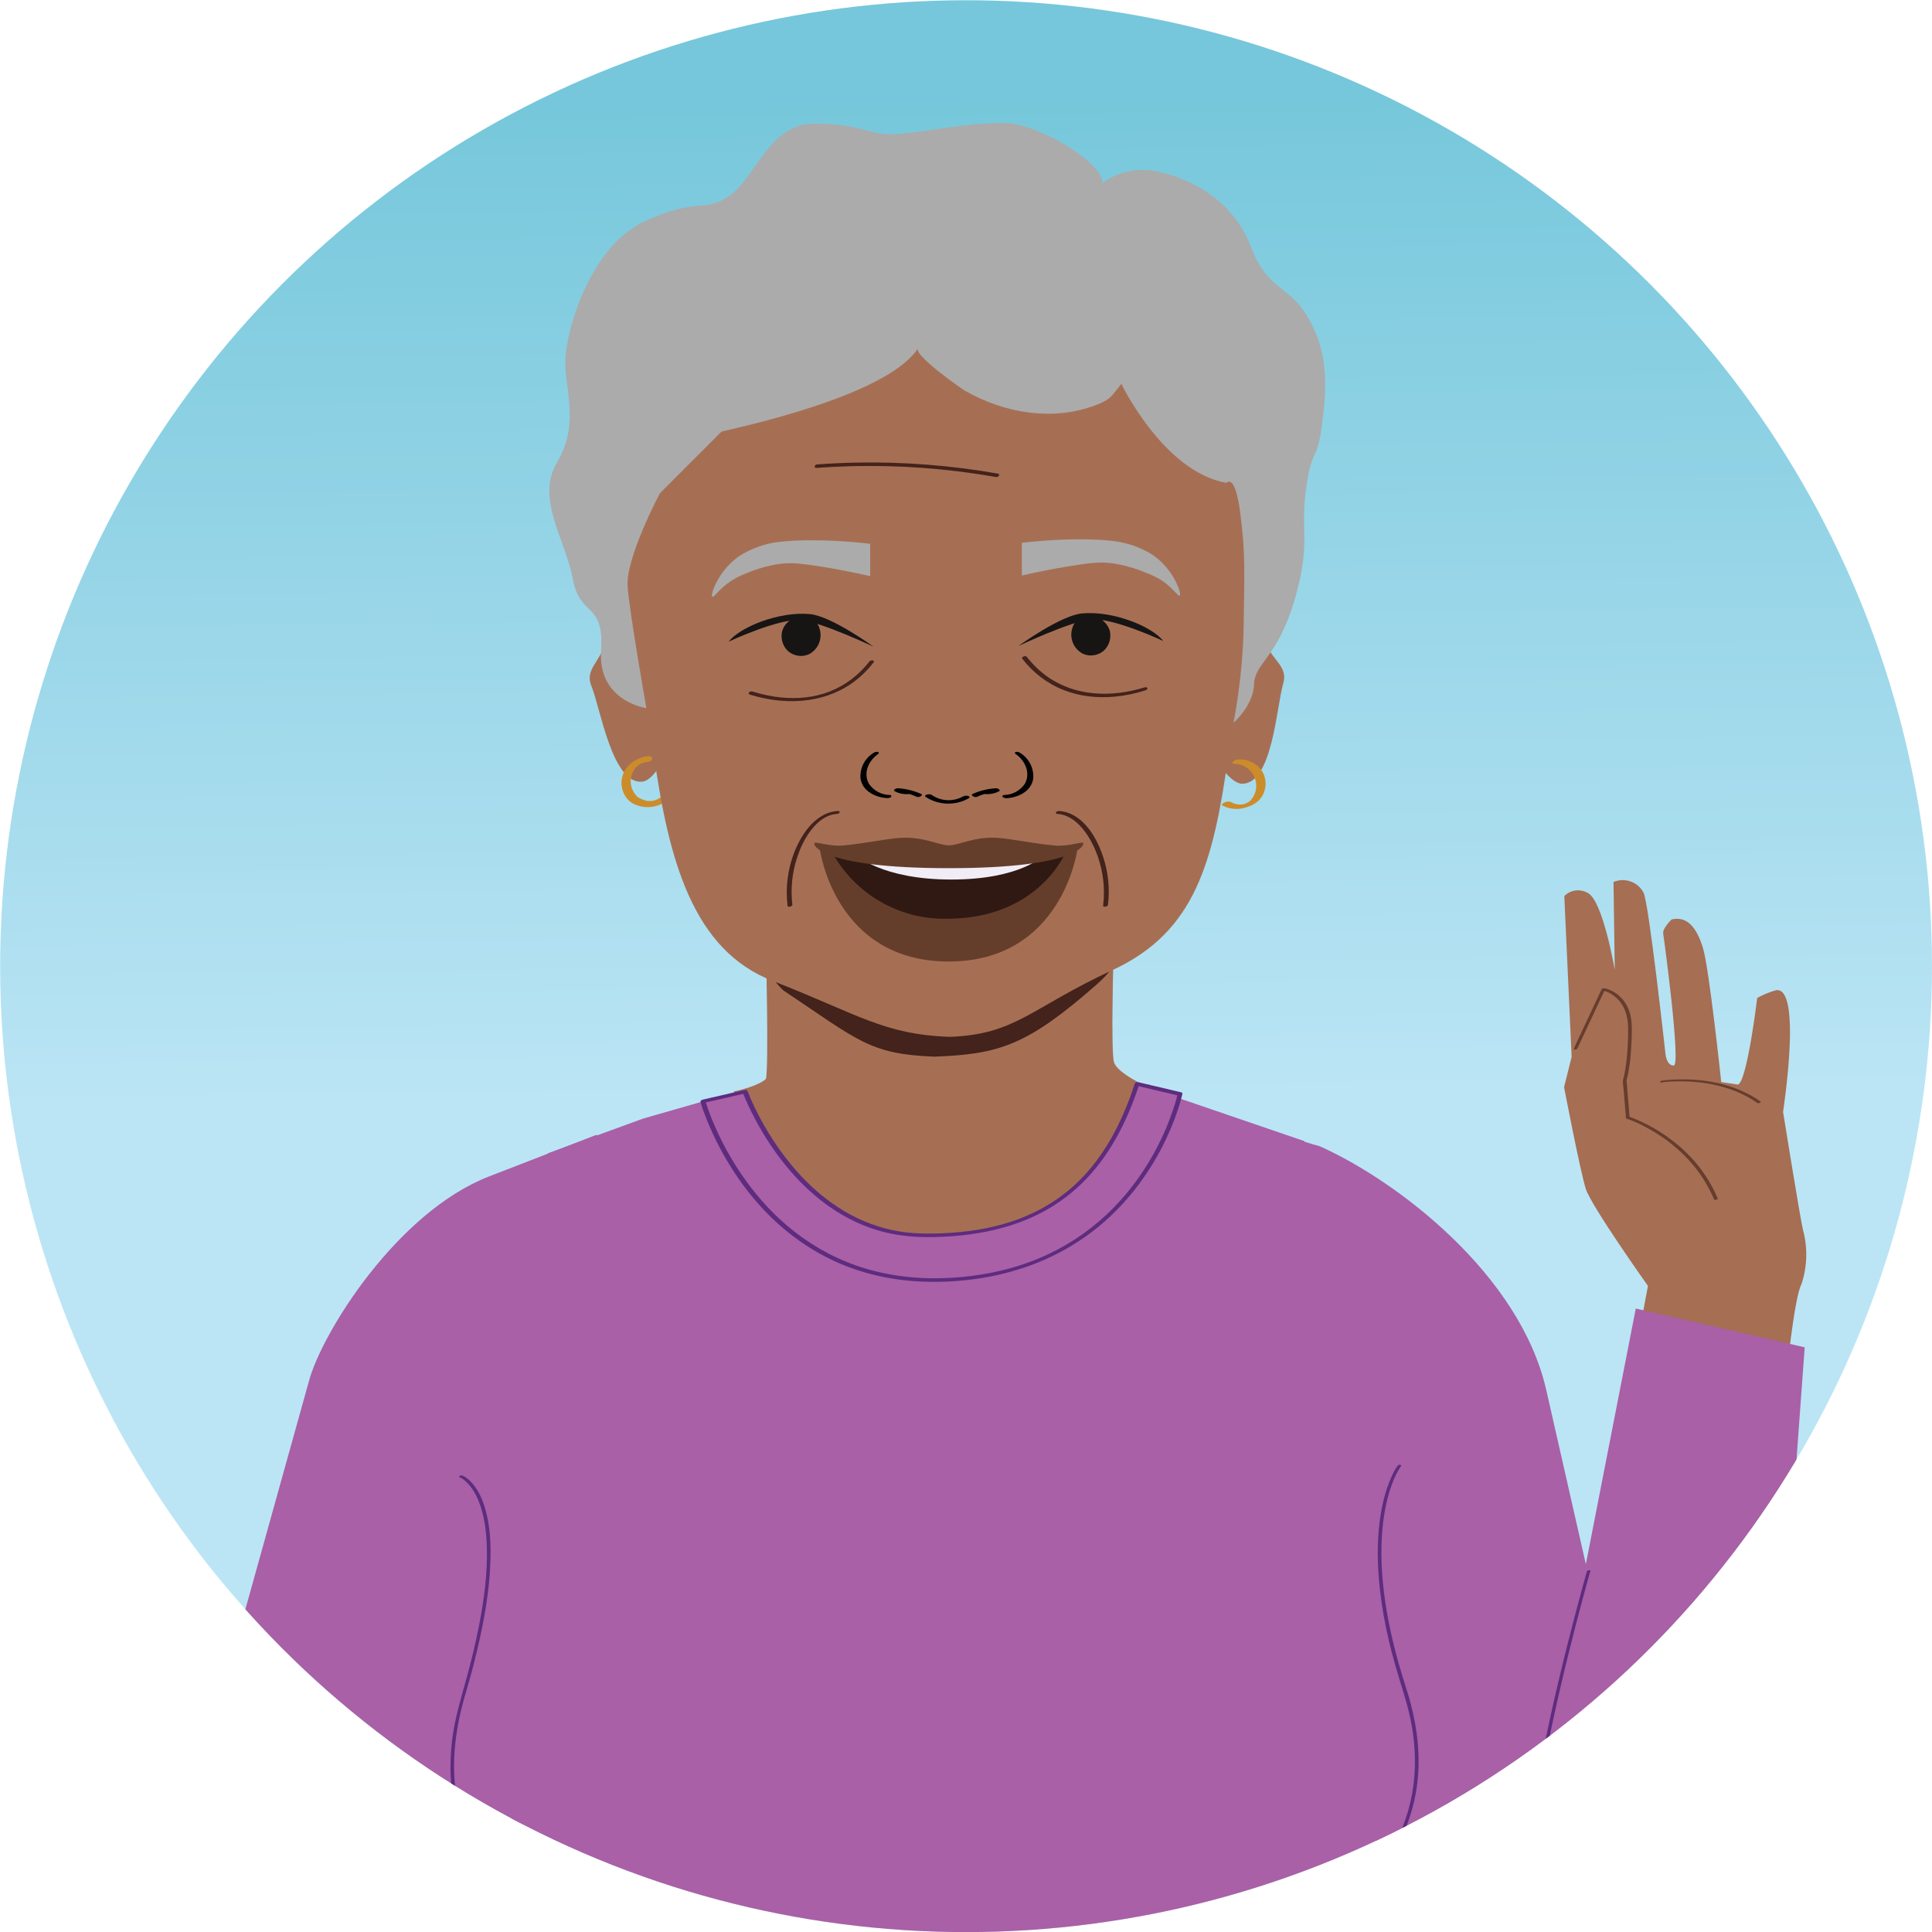 <?xml version="1.0" encoding="UTF-8"?>
<svg id="Layer_2" data-name="Layer 2" xmlns="http://www.w3.org/2000/svg" xmlns:xlink="http://www.w3.org/1999/xlink" viewBox="0 0 1163.28 1163.33">
  <defs>
    <style>
      .cls-1 {
        fill: none;
      }

      .cls-2 {
        fill: #171514;
      }

      .cls-3 {
        fill: #aa60a6;
      }

      .cls-4 {
        fill: #ababab;
      }

      .cls-5 {
        fill: #f1edf6;
      }

      .cls-6 {
        fill: url(#linear-gradient);
      }

      .cls-7 {
        fill: #a66e53;
      }

      .cls-8 {
        fill: #663d2e;
      }

      .cls-9 {
        fill: #020202;
      }

      .cls-10 {
        fill: #a66f54;
      }

      .cls-11 {
        fill: #a960a6;
      }

      .cls-12 {
        fill: #232f35;
      }

      .cls-13 {
        fill: #5e2c7f;
      }

      .cls-14 {
        fill: #43231b;
      }

      .cls-15 {
        fill: #cd8c2a;
      }

      .cls-16 {
        fill: #301912;
      }

      .cls-17 {
        fill: #653e2b;
      }

      .cls-18 {
        clip-path: url(#clippath);
      }
    </style>
    <clipPath id="clippath">
      <circle class="cls-1" cx="581.68" cy="581.74" r="581.59"/>
    </clipPath>
    <linearGradient id="linear-gradient" x1="584.08" y1="791.9" x2="570.79" y2="-371.21" gradientUnits="userSpaceOnUse">
      <stop offset=".11" stop-color="#bbe5f5"/>
      <stop offset=".63" stop-color="#76c7db"/>
    </linearGradient>
  </defs>
  <g class="cls-18">
    <circle class="cls-6" cx="581.68" cy="581.74" r="581.59"/>
    <path class="cls-12" d="M383.2,696.93c-.11.95-.21,1.9-.32,2.85l-.9,8.11c-.47,4.27-.95,8.54-1.42,12.81-.63,5.67-1.26,11.34-1.89,17.01l-2.27,20.51-2.61,23.49c-.96,8.67-1.92,17.35-2.89,26.02-1.03,9.26-2.05,18.51-3.08,27.77s-2.15,19.36-3.22,29.04l-3.31,29.87c-1.1,9.96-2.21,19.93-3.31,29.89s-2.18,19.64-3.27,29.46-2.11,19.05-3.17,28.57c-.99,8.96-1.99,17.92-2.98,26.88-.91,8.25-1.83,16.49-2.74,24.74-.82,7.37-1.63,14.74-2.45,22.11-.69,6.24-1.38,12.49-2.08,18.73-.55,4.96-1.1,9.92-1.65,14.88-.39,3.5-.78,7-1.16,10.5l-.6,5.45c-.03.23-.05.45-.08.68-.1.88,1.62.67,1.71-.12.11-.95.21-1.9.32-2.85l.9-8.11,1.42-12.81c.63-5.67,1.26-11.34,1.89-17.01l2.27-20.51,2.61-23.49,2.89-26.02c1.03-9.26,2.05-18.51,3.08-27.77s2.15-19.36,3.22-29.04l3.31-29.87c1.1-9.96,2.21-19.93,3.31-29.89s2.18-19.64,3.27-29.46,2.11-19.05,3.17-28.57l2.98-26.88c.91-8.25,1.83-16.49,2.74-24.74.82-7.37,1.63-14.74,2.45-22.11.69-6.24,1.38-12.49,2.08-18.73.55-4.96,1.1-9.92,1.65-14.88.39-3.5.78-7,1.16-10.5l.6-5.45c.03-.23.05-.45.08-.68.1-.88-1.62-.67-1.71.12h0Z"/>
    <path class="cls-8" d="M1004.6,666.85s3.48,11.12,8.03,15.09c4.55,3.97,32.8,19.67,32.8,19.67,0,0-31.59-12.24-36.04-16.46-4.46-4.23-4.88-19.92-4.88-19.92"/>
    <path class="cls-7" d="M941.89,539.58l4.41,96.77-4.55,18.26s9.76,50.97,13.12,61.35c3.36,10.37,37.38,58.3,37.38,58.3l-11,58.76,93.88-.6s5.25-51.83,9.52-59.11c3.58-10.68,3.89-22.19.88-33.05-2.18-10.02-11.93-70.82-11.93-70.82,0,0,11.8-75.9-4.3-73.22-3.91,1.14-7.69,2.69-11.27,4.64,0,0-5.87,49.25-11.48,52.19l-10.17-1.52s-7.3-68.88-11.04-80.86c-3.73-11.97-9.29-19.26-18.82-17.07,0,0-5.63,5.35-5.09,8.53.54,3.18,10.75,79.23,6.39,79.41-4.36.19-5-6.81-5-6.81,0,0-10.2-92.71-13.3-97.4-3.49-6.42-11.28-9.14-18-6.28l.74,52.99s-7.11-42.08-16.35-46.44c-4.58-2.61-10.35-1.8-14.04,1.96Z"/>
    <path class="cls-11" d="M1086.63,811.23l-101.71-23.33-30.06,153.93-23.83-104.84c-15.85-69.72-89.76-125.89-136.08-146.68-1.14-.51-2.4-.71-3.61-1.06l-70.61-21.58,121.81,500.36,18.79,36.58c12.63,21.98,32.97,38.49,57.09,46.3,44.44,14.75,85.94-4.72,112.23-42.13,20.28-28.86,31.57-63.08,34.14-98.25"/>
    <path class="cls-11" d="M304.4,1341.67s-.91,2.08-2.57,6.08c26.35,1.11,52.7,2.46,79.03,4.01,34.49,2.02,68.97,4.36,103.43,6.92,34.52,2.56,69.03,5.33,103.53,8.21,34.47,2.87,68.93,5.85,103.4,8.81,34.42,2.96,68.85,5.9,103.29,8.73,1.56.13,3.13.25,4.69.38-.41-2.43-.75-4.87-1-7.31-1.25-12.2-.82-24.58.97-36.71,29.88-202.53,52.77-257.75,53.64-288.01,1.25-43.51-67.49-365.72-67.49-365.72l-100.66-34.44-7.31,5.23-2.44-1.42s-.49,3.46,0,5.69l.42,3.01c-16.58,29.32-47.32,50.86-83.46,53.8-12.51,1.02-24.77,1.09-36.42.38-39.78-2.45-69.77-21.67-92.86-54.16l-.76-13.06-74.6,21.43-57.4,20.93-33.33,616.34,7.9,30.91Z"/>
    <path class="cls-13" d="M793.78,1205.69c.76-7.68,1.29-15.44.71-23.16-.23-3.09-.86-6.23-.28-9.31.35-1.89,1.05-3.71,1.79-5.48s1.4-3.42,2.39-4.96c1.43-2.22,3.32-4.18,5.19-6.1,5.87-6.03,12.08-11.71,17.78-17.92,7.47-8.12,14.23-16.94,19.56-26.62,6.35-11.52,10.59-24.16,12.3-37.21,2.18-16.62.35-33.55-3.95-49.69-1.41-5.29-3.18-10.46-4.78-15.69-1.67-5.44-3.21-10.92-4.62-16.44-2.45-9.65-4.47-19.41-5.89-29.27-2.11-14.61-2.95-29.5-1.5-44.21.88-8.9,2.59-17.81,5.73-26.2,1.35-3.62,2.99-7.13,5.1-10.36.09-.13.18-.26.28-.39.34-.44-.29-.73-.62-.77-.54-.07-1.1.21-1.43.63-1.61,2.08-2.78,4.6-3.84,6.98-3.15,7.06-5.11,14.64-6.35,22.26-2.12,12.91-2.18,26.13-1.09,39.14,1.65,19.79,6.01,39.31,11.78,58.29,2.99,9.86,6.19,19.55,7.96,29.73,1.44,8.27,2.16,16.68,1.91,25.08-.4,13.91-3.47,27.68-9.22,40.36-4.77,10.5-11.23,20.13-18.69,28.89-5.9,6.93-12.42,13.25-18.91,19.62-2.3,2.26-4.62,4.53-6.69,7s-3.43,5.2-4.68,8.24-2.11,6.19-1.88,9.61c.31,4.73.79,9.37.69,14.12s-.46,9.37-.93,14.03c-.1.99,2.1.63,2.19-.22h0Z"/>
    <path class="cls-11" d="M121.34,1169.61l-11.83-63.37,76.53-274.76c7.68-28.66,52.84-101.69,108.62-123.21l64.66-25.06-54.44,512.09-13.78,38.75c-9.6,23.46-27.58,42.52-50.45,53.46-42.09,20.51-85.81,6.7-116.82-26.88-23.93-25.92-39.65-58.34-46.86-92.86"/>
    <path class="cls-13" d="M332.85,1210.01c-.8-8.05-1.33-16.18-.6-24.25.31-3.41.72-6.65-.26-9.99-1.05-3.59-2.59-7.35-4.86-10.36-1.97-2.63-4.32-4.97-6.63-7.3-6.88-6.93-13.86-13.75-20.06-21.31-8.14-9.92-14.98-20.91-19.64-32.89-5.8-14.9-8.06-30.95-7.24-46.89.52-9.96,2.17-19.85,4.63-29.51,1.53-6,3.4-11.92,5.03-17.89s3.02-11.4,4.36-17.15c4.07-17.44,7.25-35.29,7.73-53.23.28-10.43-.28-21.13-3.27-31.19-1.6-5.38-3.97-10.74-7.71-14.99-1.55-1.77-3.48-3.57-5.68-4.5-.1-.04-.19-.08-.29-.12-.48-.17-1.11-.07-1.54.21-.23.16-.71.64-.2.82,1.6.55,2.69,1.5,3.95,2.66,3.55,3.24,5.98,7.57,7.74,11.99,3.4,8.55,4.53,17.93,4.82,27.06.51,16.08-1.7,32.22-4.78,47.96-2.2,11.27-4.95,22.43-8.04,33.49-3,10.76-6.16,21.37-7.72,32.46-2.35,16.68-1.76,33.82,2.9,50.07,3.68,12.82,9.81,24.81,17.62,35.6,6.23,8.6,13.49,16.34,21,23.83,2.75,2.74,5.54,5.44,8.17,8.31,1.9,2.08,3.69,4.22,4.88,6.79,1.69,3.66,3.47,7.52,3.33,11.64-.06,1.77-.3,3.53-.45,5.3-.26,3.01-.34,6.03-.3,9.06.07,4.99.45,9.97.94,14.93.07.68,2.25.22,2.17-.58h0Z"/>
    <path class="cls-13" d="M955.52,946.04c-1.24,4.34-2.43,8.7-3.61,13.05-2.95,10.88-5.8,21.8-8.54,32.74-3.6,14.35-7.01,28.75-10.15,43.21-3.17,14.6-6.08,29.27-8.34,44.04-1.8,11.73-3.4,23.66-3.23,35.55.02,1.12.05,2.23.11,3.35.02.37,2.21.01,2.17-.58-.62-11.35.81-22.84,2.4-34.05,2.08-14.67,4.89-29.24,7.96-43.73,3.09-14.56,6.48-29.07,10.05-43.52,2.84-11.47,5.8-22.92,8.87-34.33.97-3.62,1.96-7.24,2.96-10.85.31-1.1.61-2.2.92-3.3.15-.53.46-1.18.49-1.74,0-.07.04-.15.06-.22.12-.43-1.99-.16-2.14.38h0Z"/>
    <path class="cls-8" d="M949.69,631.36c4.87-10.39,9.75-20.78,14.62-31.17.69-1.47,1.38-2.95,2.07-4.42l-1.67.58c3.04.5,6.06,2.25,8.33,4.27,2.46,2.18,4.31,4.94,5.49,8,1.82,4.74,1.89,9.73,1.78,14.74-.19,8.24-.75,16.59-2.48,24.67-.2.93-.61,1.94-.65,2.88-.08,1.74.3,3.62.44,5.35.47,5.67.93,11.34,1.4,17.02.02.19.29.3.43.34,4.56,1.43,9.12,3.72,13.37,6.08,10,5.55,19.1,12.8,26.46,21.56,5.27,6.28,9.58,13.3,12.76,20.86.34.82,2.49.17,2.17-.58-5.4-12.85-14.04-24.04-24.8-32.85-7.16-5.86-15.15-10.78-23.66-14.41-1.63-.7-3.29-1.38-4.99-1.92l.43.34c-.41-4.99-.82-9.98-1.23-14.98-.19-2.35-.36-4.71-.58-7.05-.05-.52-.08,0,.05-.45.16-.54.28-1.09.41-1.64,1.75-7.65,2.34-15.6,2.59-23.42.17-5.19.37-10.46-1.17-15.49-1-3.28-2.7-6.38-5.09-8.86-2.62-2.72-6.35-5.1-10.15-5.72-.5-.08-1.42.03-1.67.58-4.87,10.39-9.75,20.78-14.62,31.17-.69,1.47-1.38,2.95-2.07,4.42-.47,1,1.71.82,2.04.11h0Z"/>
    <path class="cls-8" d="M1000.44,651.75c4.1-.62,8.31-.72,12.44-.67,9.49.1,19.06,1.43,28.08,4.45,6.1,2.04,11.91,4.88,17.16,8.61.58.42,2.55-.45,2.03-.82-15.6-11.1-35.86-14.47-54.66-13.13-1.57.11-3.15.23-4.71.47-.32.05-1.22.26-1.25.7s.6.44.92.4h0Z"/>
    <path class="cls-7" d="M670.58,643.17c-2.09-6.65-.24-77.39-.24-77.39l-104.65,16.09-104.65-16.09s2.09,78.12,0,84.77c-2.09,6.65-12.39,6.78-12.39,6.78,0,0,18.15,89.65,117.04,83.18s123.68-85.41,123.68-85.41c0,0-16.7-5.28-18.79-11.92Z"/>
    <circle class="cls-1" cx="581.59" cy="581.59" r="581.59"/>
    <path class="cls-10" d="M670.77,639.64c-2.07-6.56-.23-67.39-.23-67.39l-103.67,15.97-103.67-15.97s2.05,68.11,0,74.62-21.37,10.31-21.37,10.31c0,0,34.88,100.97,125.04,100.97s123.65-103.93,123.65-103.93c0,0-17.69-7.97-19.74-14.58Z"/>
    <path class="cls-14" d="M455.37,578c1.74,1.24,14.44,17.08,16.28,18.32,45.18,30.17,51.84,38.39,90.9,39.91,39.01-1.5,55.75-6.56,97.71-43.41,14.1-12.44,11.02-16.59,14.1-18.79-70.06-.29-148.82,3.52-218.99,3.97Z"/>
    <path class="cls-10" d="M385.51,369.12s-19.88-30.51-31.1-29.26c-6.87.73,9.02,16.17,10.96,33.69,2.59,23.48-14.67,26.39-9.23,39.63,5.44,13.24,12.49,59.43,30.66,57.46,7.21-.78,14.59-16.74,14.59-16.74,0,0-9.95-63.91-15.89-84.78Z"/>
    <path class="cls-15" d="M390.36,455.28c-7.78.86-15.19,6.32-16.07,14.54-.4,3.68.59,7.38,2.77,10.37,1.65,2.23,3.96,3.88,6.61,4.72,5.69,2.02,12,1.19,16.98-2.23.86-.57,1.53-1.79.39-2.59-1.3-.56-2.8-.39-3.94.44-2.92,1.95-6.62,2.33-9.87,1.01-.9-.33-1.77-.75-2.59-1.24,0,0-.54-.36-.23,0-.68-.54-1.29-1.17-1.81-1.87-3.66-4.49-3.8-10.9-.34-15.55.9-1.22,2.05-2.22,3.37-2.95-.34.18,0,0,0,0l.75-.36.54-.23h.26c.76-.26,1.56-.42,2.36-.49,1.06,0,2.9-.75,3.08-2.05s-1.56-1.58-2.59-1.48l.34-.03Z"/>
    <path class="cls-10" d="M738.89,370.86s16.69-32.37,28.02-32.29c6.92,0-7.31,17-7.49,34.58-.26,23.48,17.24,24.78,13.19,38.51-4.04,13.74-6.45,60.36-24.73,60.23-7.26,0-16.22-15.19-16.22-15.19,0,0,3.53-64.51,7.23-85.84Z"/>
    <path class="cls-10" d="M752.16,387.35h0c-4.02,20.45-8.99,41.96-12.44,66.66-9.07,65.13-19.96,106.97-69.8,130.06-49.84,23.09-58.06,38.75-98.13,40.23-40.04-1.48-55.02-13.61-106.6-33.69-47.51-18.43-62.49-71.53-71.56-136.67-2.02-14.54-4.56-27.94-7.05-40.69-1.89-9.41-3.84-18.58-5.6-27.47v-.49c-6.38-32.71-10.37-62.88-1.5-99.32,9.02-37.69,40.23-84.55,87.63-114.04h0c29.84-18.7,64.34-28.63,99.55-28.64,102.77,0,173.03,82.94,187.39,142.84,8.92,37.19,4.72,67.83-1.89,101.24Z"/>
    <path class="cls-9" d="M579.9,479.51c-5.96,3.37-13.33,3.01-18.95-.91-1.19-.86-5.18,0-3.55,1.27,7.83,5.05,17.8,5.35,25.92.78.73-.47.6-1.06-.26-1.37-1-.34-2.1-.26-3.03.23"/>
    <path class="cls-9" d="M554.71,478.09c-4.39-1.99-9.11-3.17-13.92-3.47-.76-.03-1.52.21-2.13.67-.41.36-.49.83,0,1.14,2.34,1.24,4.97,1.84,7.62,1.74.88.08,1.75-.26,2.36-.91.44-.65-.36-1.06-.98-1.06-2.15.08-4.29-.4-6.19-1.4l-2.07,1.81c4.3.27,8.52,1.32,12.44,3.11.86.33,1.82.22,2.59-.29.52-.29,1.06-.98.31-1.35"/>
    <path class="cls-9" d="M535.82,478.66c-5.08-.03-9.82-2.57-12.65-6.79-3.52-6.35-.26-13.89,5.68-17.96.62-.44.31-1.04-.36-1.19-.92-.14-1.85.1-2.59.65-5.24,3.22-8.24,9.1-7.78,15.24.75,5.57,5.18,9.41,10.99,11.09,1.69.49,3.43.77,5.18.86.73,0,2-.23,2.33-.91s-.31-.96-.98-.98"/>
    <path class="cls-9" d="M585.53,478.09c4.39-1.99,9.11-3.16,13.92-3.47.77-.03,1.53.21,2.15.67.39.36.49.83,0,1.14-2.35,1.24-4.99,1.84-7.65,1.74-.88.08-1.74-.26-2.33-.91-.44-.65.36-1.06,1.01-1.06,2.14.09,4.27-.4,6.17-1.4l2.1,1.81c-4.31.27-8.54,1.32-12.47,3.11-.86.34-1.83.23-2.59-.29-.52-.29-1.09-.98-.31-1.35"/>
    <path class="cls-9" d="M604.45,478.66c5.08-.03,9.82-2.57,12.65-6.79,3.52-6.35.26-13.89-5.68-17.96-.65-.44-.31-1.04.34-1.19.92-.13,1.85.11,2.59.67,5.23,3.24,8.23,9.13,7.78,15.27-.73,5.57-5.18,9.41-10.96,11.09-1.69.49-3.43.77-5.18.86-.75,0-2.02-.26-2.36-.91s.31-.96.98-.98"/>
    <path class="cls-4" d="M615.26,326.88v19.65c10.37-2.36,19.05-4.04,25.92-5.18,14.1-2.33,21.15-3.32,29.42-2.07,6.45,1.04,12.76,2.83,18.79,5.34,3.44,1.21,6.74,2.78,9.85,4.69,7.05,4.56,9.8,9.75,10.94,9.28s-.7-4.95-.86-5.42c-3.11-7.51-8.24-14.02-14.83-18.79-5.83-3.73-12.28-6.36-19.05-7.78-8.06-1.89-30.53-3.16-60.13.23"/>
    <path class="cls-2" d="M650.95,371.61c4.61-1.96,9.95-.99,13.58,2.46,1.74,1.51,3.01,3.48,3.68,5.68.97,4.07-.14,8.36-2.98,11.43-3.5,3.55-8.87,4.49-13.37,2.36-5.36-2.88-7.99-9.1-6.32-14.95.78-2.99,2.73-5.53,5.42-7.05"/>
    <path class="cls-2" d="M613.16,389s25.35-18.45,38.33-19.65c18.95-1.74,42.27,7.96,48.96,16.61,0,0-30.87-14.49-44.06-12.96-12.83,1.58-43.23,15.99-43.23,15.99Z"/>
    <path class="cls-4" d="M523.95,327.29v19.62c-10.37-2.33-19.1-4.04-25.92-5.18-14.07-2.23-21.12-3.32-29.42-2.1-6.45,1.04-12.76,2.85-18.79,5.37-3.45,1.28-6.75,2.93-9.85,4.92-7.05,4.69-9.82,9.77-10.96,9.38s.7-4.95.88-5.42c3.11-7.51,8.24-14.02,14.83-18.79,5.8-3.76,12.24-6.45,19-7.93,8.11-1.87,30.53-3.14,60.18.26"/>
    <path class="cls-2" d="M488.2,372c-4.72-2.59-10.37-.34-13.61,2.36-1.74,1.5-3.01,3.47-3.65,5.68-.98,4.06.13,8.35,2.95,11.43,3.5,3.55,8.87,4.49,13.37,2.36,5.36-2.88,7.99-9.1,6.32-14.95-.76-2.99-2.71-5.53-5.39-7.05"/>
    <path class="cls-2" d="M525.94,389.37s-25.32-18.43-38.28-19.62c-18.92-1.74-42.27,7.96-48.96,16.61,0,0,30.84-14.49,44.06-12.96,12.67,1.58,43.18,15.97,43.18,15.97Z"/>
    <path class="cls-15" d="M743.58,459.92c6.22.2,11.46,4.69,12.6,10.81.57,2.97.08,6.04-1.4,8.68-.38.7-.83,1.36-1.35,1.97-.13.18-.29.34-.41.49s-.34.41-.13.23h0l-.73.52-.23.16c-.27.18-.54.34-.83.49-1.07.64-2.26,1.03-3.5,1.14-2.26.15-4.51-.36-6.48-1.48-1.18-.47-2.5-.41-3.63.16-.31,0-2.59,1.32-1.58,1.87,4.69,2.46,10.21,2.8,15.16.91,2.64-.78,5.06-2.17,7.05-4.07,5.2-5.58,5.2-14.24,0-19.83-3.23-3.14-7.6-4.84-12.1-4.69-1.37-.05-2.7.47-3.68,1.43-.73,1.04.6,1.22,1.37,1.22h-.13Z"/>
    <path class="cls-17" d="M571.19,514.92c-29.57,0-77.5-3.37-77.5-3.37,0,0,8.94,67.39,77.5,67.39s77.5-67.39,77.5-67.39c0,0-47.9,3.37-77.5,3.37Z"/>
    <path class="cls-16" d="M571.48,514.92c-14.07,0-70.78-2.33-70.78-2.33,13.72,25.57,40.64,41.25,69.64,40.59,55.18,0,71.38-40.17,71.38-40.17l-70.24,1.92Z"/>
    <path class="cls-5" d="M572.15,516.96c-14.1,0-57.02-2.36-57.02-2.36,0,0,15.55,14.98,57.64,14.98s55.6-14.54,55.6-14.54l-56.22,1.92Z"/>
    <path class="cls-17" d="M651.98,507.4c-1.5-.34-9.69,2.36-16.67,1.71-11.74-.98-25.92-3.97-34.16-4.59-14.44-1.09-23.48,4.46-29.83,4.46s-15.4-5.55-29.83-4.46c-8.42.62-22.52,3.6-34.16,4.59-7.05.57-15.16-2.05-16.67-1.71-2.07.49,1.94,15.34,80.68,15.34s82.58-14.9,80.63-15.34Z"/>
    <path class="cls-4" d="M387.92,268.93s140.09-21.88,164.79-59.12c-2.59,4.02,26.18,24.31,28.51,25.58,24.18,13.71,53.08,18.14,78.12,8.71,9.54-3.58,9.54-5.18,15.86-12.96,0,0,25.35,52.93,63.29,59.61,0,0-44.5-96.6-162.35-98.31-.1.29-96.68-49.34-188.22,76.49Z"/>
    <path class="cls-4" d="M397.39,296.92s-20.86,39.1-19.48,56.37,11.3,73.13,11.3,73.13c0,0-29.28-4.2-27.3-34.44s-12.49-19.56-16.97-43.25-22.4-48.56-9.71-70.06c12.69-21.5,6.5-38.27,5.21-57.44-1.29-19.17,14.32-72.67,47.49-87.85s34.78-4.79,50.78-15.17c16-10.38,24.07-43.78,51.4-43.78s32.3,6.39,46.62,6.39,53.89-8.78,72.56-6.39,54.35,23.16,54.64,35.94c0,0,12.24-11.18,32.4-7.19s46.03,17.12,56.71,45.07c10.68,27.95,22.93,22.36,35.1,43.92,12.17,21.56,10.67,42.33,7.69,64.69-2.99,22.36-5.7,11.18-9.43,37.53s3.27,31.51-6.86,66.59c-10.14,35.08-24.04,38.02-24.46,51-.42,12.97-12.36,23.17-12.36,23.17,0,0,5.75-27.95,6.13-59.56.37-31.62,1.15-41.28-2.03-66.33-3.18-25.05-8.31-18.51-8.31-18.51-17.49-32.17-81.69-72.64-81.69-72.64l-118.48-15.6-82.96,36.36-57.98,58.05Z"/>
    <path class="cls-14" d="M615.53,396.66c6.51,8.37,15.03,14.94,24.92,18.83s20.33,4.91,30.68,3.97c6.29-.57,12.5-1.89,18.53-3.78.52-.16,1.39-.61,1.21-1.3s-1.19-.68-1.69-.52c-19.35,6.05-41.15,5.67-58.26-6.24-4.85-3.38-9.08-7.53-12.71-12.19-.74-.95-3.52.13-2.66,1.23h0Z"/>
    <path class="cls-14" d="M523.57,398.18c-6.25,8.04-14.35,14.38-23.86,18.12s-19.37,4.6-29.21,3.66c-5.93-.57-11.75-1.83-17.43-3.61-.67-.21-1.59.02-2.05.55-.43.49-.3,1.08.34,1.28,20.3,6.35,43.31,5.84,61.27-6.58,5.07-3.5,9.54-7.83,13.32-12.69,1.11-1.42-1.65-1.69-2.39-.74h0Z"/>
    <path class="cls-14" d="M491.73,281.72c28.1-2.05,56.37-1.39,84.34,2,7.91.96,15.79,2.13,23.64,3.52,1.42.25,2.94-1.75,1.01-2.09-27.99-4.93-56.43-7.15-84.85-6.62-7.97.15-15.93.52-23.87,1.1-1.62.12-2.24,2.25-.26,2.11h0Z"/>
  </g>
  <g>
    <path class="cls-3" d="M448.65,657.32s31.06,85.7,107.37,86.48,110.7-36.34,128.61-91.21l25.83,6.1s-22.14,105.58-138.91,111.81-148.3-107.36-148.3-107.36l25.39-5.82Z"/>
    <path class="cls-13" d="M447.2,657.71c.9,2.47,1.98,4.89,3.08,7.28,2.82,6.14,6.01,12.12,9.52,17.9,4.84,7.97,10.31,15.58,16.43,22.61,7.03,8.06,14.95,15.41,23.76,21.48,9.64,6.65,20.38,11.76,31.72,14.71,13.74,3.58,27.96,3.69,42.04,2.62,13.74-1.04,27.41-3.6,40.34-8.4,11.1-4.12,21.55-9.95,30.71-17.47,8.74-7.18,16.21-15.77,22.41-25.21,6.52-9.94,11.66-20.73,15.81-31.86,1.06-2.85,2.06-5.72,3-8.6l-2.22.81c7.53,1.78,15.06,3.56,22.58,5.33l3.25.77-.63-.87c-.81,3.83-1.84,6.93-3.12,10.64-3.12,9.05-7.1,17.81-11.79,26.15-6.46,11.48-14.36,22.16-23.58,31.58-11.25,11.49-24.49,20.95-39.02,27.84-18.14,8.6-37.98,13.06-57.96,14.31-19.62,1.23-39.48-.84-58.08-7.37-15.31-5.37-29.46-13.67-41.79-24.2-10.5-8.97-19.63-19.49-27.37-30.91-6.01-8.85-11.22-18.26-15.54-28.05-2.21-5-4.25-10.12-5.84-15.36-.07-.23-.14-.46-.21-.7l-1.18,1.39c7.39-1.69,14.78-3.39,22.17-5.08,1.07-.25,2.15-.49,3.22-.74,1.81-.42,1.26-2.41-.54-2-7.39,1.69-14.78,3.39-22.17,5.08-1.07.25-2.15.49-3.22.74-.57.13-1.37.71-1.18,1.39,1.04,3.76,2.46,7.43,3.92,11.04,3.7,9.17,8.18,18.04,13.34,26.48,7.01,11.49,15.33,22.21,24.96,31.63,11.37,11.12,24.5,20.34,38.99,26.93,17.19,7.82,35.98,11.69,54.82,12.16,21.11.52,42.59-2.54,62.46-9.81,16.14-5.9,31.18-14.61,44.16-25.89,10.76-9.35,20.03-20.29,27.71-32.28,5.78-9.02,10.65-18.62,14.53-28.6,2-5.17,3.81-10.46,5.09-15.86.06-.24.11-.48.17-.73.08-.38-.28-.79-.63-.87-7.53-1.78-15.06-3.56-22.58-5.33l-3.25-.77c-.69-.16-1.95-.03-2.22.81-3.7,11.32-8.25,22.41-14.12,32.79-5.5,9.73-12.22,18.78-20.26,26.56s-17.55,14.23-27.78,18.97c-11.73,5.44-24.39,8.71-37.18,10.41-7.47.99-15.01,1.48-22.55,1.58-6.86.09-13.67-.22-20.44-1.38-11.54-1.98-22.64-6.2-32.7-12.19-9.25-5.51-17.62-12.43-25.04-20.21-6.6-6.92-12.48-14.51-17.7-22.51-3.97-6.08-7.58-12.42-10.76-18.95-1.61-3.31-3.1-6.67-4.45-10.09-.06-.15-.12-.3-.17-.46-.48-1.32-3.37-.51-2.9.78Z"/>
  </g>
  <path class="cls-14" d="M504.33,488.32c-8.65.51-15.57,6.6-20.2,13.5-5.37,8.01-8.65,17.59-9.88,27.12-.71,5.47-.71,11.02-.05,16.5.13,1.06,3.04.4,2.9-.78-1.1-9.16-.22-18.5,2.53-27.3,2.51-8.02,6.51-16.24,12.81-21.98,3.24-2.95,7.12-5.05,11.55-5.32.53-.03,1.56-.4,1.63-1.03.08-.69-.81-.74-1.27-.71h0Z"/>
  <path class="cls-14" d="M636.62,490.07c8.18.49,14.47,6.96,18.59,13.51,4.87,7.73,7.84,16.75,8.98,25.79.66,5.26.66,10.57.03,15.84-.15,1.24,2.78.75,2.91-.32,1.16-9.66.2-19.55-2.86-28.79-2.77-8.37-7.17-17.04-14.13-22.69-3.58-2.91-7.78-4.82-12.42-5.1-.6-.04-1.63.21-1.91.82s.24.92.81.95h0Z"/>
</svg>